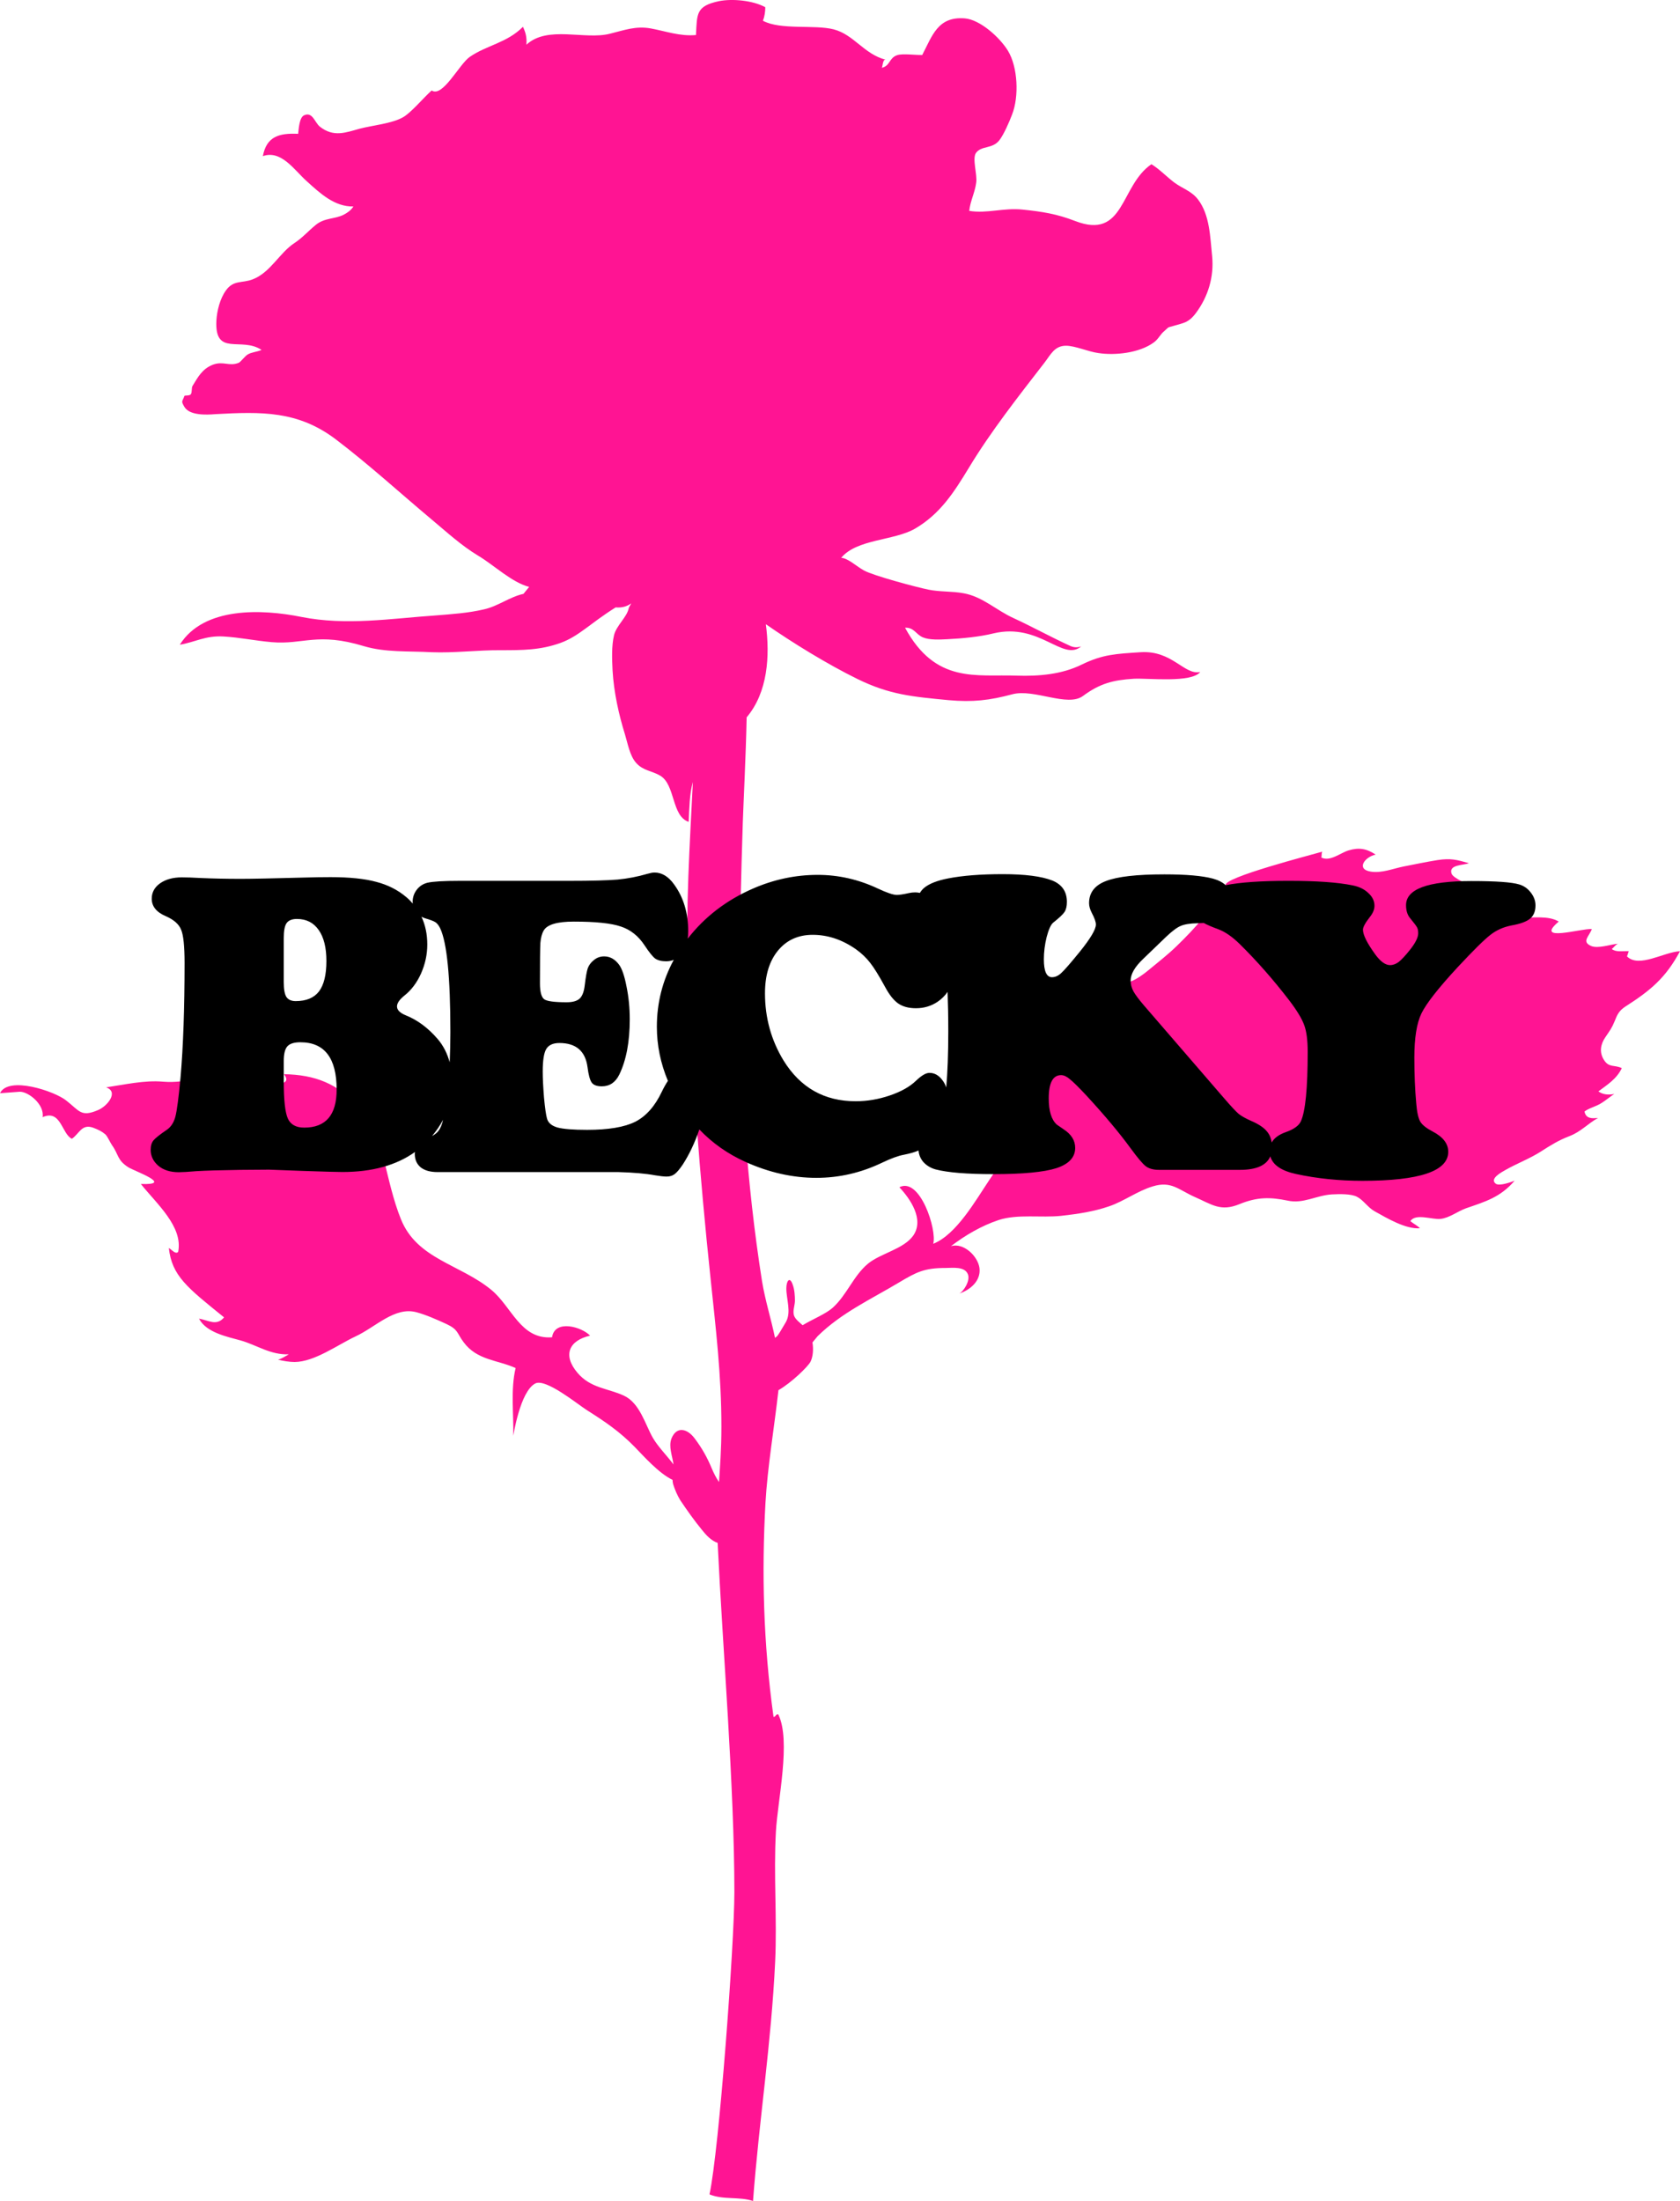 <?xml version="1.0" encoding="UTF-8" standalone="no"?>
<!-- Generator: Adobe Illustrator 18.0.0, SVG Export Plug-In . SVG Version: 6.00 Build 0)  -->

<svg
   xmlns:dc="http://purl.org/dc/elements/1.1/"
   xmlns:cc="http://creativecommons.org/ns#"
   xmlns:rdf="http://www.w3.org/1999/02/22-rdf-syntax-ns#"
   xmlns:svg="http://www.w3.org/2000/svg"
   xmlns="http://www.w3.org/2000/svg"
   xmlns:sodipodi="http://sodipodi.sourceforge.net/DTD/sodipodi-0.dtd"
   xmlns:inkscape="http://www.inkscape.org/namespaces/inkscape"
   version="1.1"
   x="0px"
   y="0px"
   viewBox="0 0 384.624 503.697"
   enable-background="new 659 0 931 1200"
   xml:space="preserve"
   width="153.85"
   height="201.479"
   id="svg3"
   sodipodi:docname="becky-text-3.svg"
   inkscape:version="0.92.1 r15371"><defs
     id="defs7" /><sodipodi:namedview
     pagecolor="#ffffff"
     bordercolor="#666666"
     borderopacity="1"
     objecttolerance="10"
     gridtolerance="10"
     guidetolerance="10"
     inkscape:pageopacity="0"
     inkscape:pageshadow="2"
     inkscape:window-width="1366"
     inkscape:window-height="706"
     id="namedview5"
     showgrid="false"
     inkscape:zoom="4.9120931"
     inkscape:cx="128.24478"
     inkscape:cy="102.51423"
     inkscape:window-x="-8"
     inkscape:window-y="-8"
     inkscape:window-maximized="1"
     inkscape:current-layer="svg3"
     scale-x="2"
     fit-margin-top="0"
     fit-margin-left="0"
     fit-margin-right="0"
     fit-margin-bottom="0" /><path
     id="svg-rose"
     d="m 372.481,218.861 c 0.168,-0.293 0.293,-0.963 0.419,-1.173 -1.34,-0.084 -2.889,0.293 -3.894,-0.503 0.461,-0.335 0.796,-0.963 1.424,-1.214 -1.633,0.126 -4.606,1.214 -6.198,0.502 -2.178,-1.005 -0.419,-2.136 0.209,-3.853 -2.387,-0.209 -13.358,3.183 -7.579,-1.717 -2.387,-1.424 -5.737,-0.796 -8.626,-0.963 -1.214,-0.084 -3.601,-0.084 -2.638,-2.136 0.419,-0.879 3.183,-1.466 4.062,-1.801 0,-0.126 0,-0.544 0,-0.628 -4.062,-0.628 -8.459,-1.214 -12.269,-2.513 -1.005,-0.335 -4.69,-1.843 -5.067,-2.931 -0.712,-2.094 2.722,-1.884 3.978,-2.387 -2.848,-0.796 -4.104,-1.173 -7.203,-0.712 -2.596,0.419 -5.151,0.963 -7.747,1.466 -2.345,0.461 -5.067,1.591 -7.537,1.173 -3.434,-0.544 -1.34,-3.392 1.131,-3.894 -2.094,-1.382 -3.811,-1.675 -6.198,-0.963 -1.926,0.586 -4.229,2.638 -6.239,1.633 0.126,-0.377 0,-0.879 0.209,-1.34 -2.722,0.796 -22.613,5.904 -22.11,7.663 l -1.214,0.502 c -0.879,4.104 -5.946,9.506 -9.966,13.4 -2.094,2.052 -4.397,3.811 -6.616,5.653 -1.675,1.424 -7.119,5.193 -5.193,0.084 -2.889,2.931 -4.439,8.375 -7.119,11.976 -1.382,1.843 -3.685,5.025 -5.527,6.407 -2.848,2.178 -3.183,-0.209 -1.633,-2.554 -2.513,1.843 -4.397,4.69 -5.402,7.496 -0.67,2.01 -1.508,8.626 -4.481,8.04 -0.126,-0.209 -0.209,-0.544 -0.377,-0.838 -1.633,3.015 -1.047,5.695 -1.968,8.961 -0.796,2.931 -2.931,5.821 -4.606,8.333 -3.099,4.606 -7.538,12.521 -12.856,14.614 0.921,-3.099 -3.015,-15.368 -7.747,-12.939 2.513,2.68 5.737,7.37 3.183,11.055 -2.178,3.099 -7.496,4.062 -10.385,6.449 -3.35,2.806 -4.816,7.161 -8.082,10.092 -1.549,1.382 -4.564,2.596 -6.868,3.978 -0.628,-0.586 -1.508,-1.214 -1.884,-2.01 -0.502,-1.089 0.084,-2.345 0.126,-3.518 0,-1.214 -0.084,-2.596 -0.502,-3.727 -0.67,-2.01 -1.466,-0.921 -1.466,0.838 0,2.513 1.173,5.36 -0.084,7.663 -2.303,3.978 -2.01,3.183 -2.513,3.643 -0.879,-4.313 -2.219,-8.417 -2.973,-12.981 -3.518,-22.278 -5.109,-46.188 -5.109,-69.262 0,-11.516 0.335,-23.827 0.712,-35.72 0.126,-3.936 0.712,-15.452 0.879,-24.036 4.858,-5.737 5.36,-14.07 4.397,-21.315 6.198,4.313 14.196,9.213 20.938,12.521 7.412,3.643 12.646,4.062 20.896,4.858 5.528,0.503 9.422,0.042 14.573,-1.34 5.025,-1.34 12.646,3.015 16.206,0.377 3.853,-2.848 6.867,-3.643 11.641,-3.936 3.392,-0.168 13.149,1.005 15.201,-1.549 -3.685,0.796 -6.365,-4.983 -13.651,-4.523 -5.653,0.377 -8.626,0.461 -13.526,2.848 -4.523,2.219 -9.715,2.68 -14.866,2.513 -9.255,-0.335 -18.551,1.926 -25.544,-10.971 2.094,-0.084 2.429,1.508 4.104,2.219 1.508,0.628 3.853,0.502 5.527,0.419 3.476,-0.168 7.412,-0.544 10.636,-1.34 10.553,-2.513 15.871,6.574 20.058,2.973 -0.796,0.293 -1.675,0.293 -2.554,-0.126 -4.313,-1.968 -8.626,-4.355 -12.981,-6.365 -3.811,-1.717 -7.077,-4.899 -11.348,-5.653 -2.638,-0.503 -5.444,-0.293 -8.082,-0.838 -2.68,-0.544 -12.604,-3.183 -14.782,-4.397 -1.675,-0.921 -3.643,-2.806 -5.192,-2.889 3.559,-4.313 12.06,-3.894 16.876,-6.658 5.821,-3.392 8.961,-8.375 12.353,-13.944 5.025,-8.333 11.432,-16.457 17.294,-24.036 1.424,-1.843 2.303,-3.894 4.941,-3.894 2.094,0 5.151,1.382 7.412,1.675 3.811,0.586 9.38,0 12.688,-2.429 1.005,-0.712 1.466,-1.801 2.303,-2.513 1.382,-1.214 0.628,-0.796 2.303,-1.298 2.178,-0.67 3.35,-0.628 5.109,-3.015 2.68,-3.643 4.104,-8.124 3.643,-12.898 -0.461,-4.481 -0.544,-9.464 -3.224,-12.981 -1.508,-1.968 -3.518,-2.471 -5.444,-3.894 -1.717,-1.298 -3.434,-3.099 -5.234,-4.188 -7.244,4.941 -6.03,17.42 -17.504,12.981 -4.104,-1.591 -7.496,-2.136 -11.976,-2.596 -4.397,-0.461 -8.124,0.963 -12.227,0.293 0.209,-2.178 1.298,-4.188 1.591,-6.449 0.293,-1.843 -0.963,-5.528 -0.042,-6.826 1.298,-1.717 3.685,-0.838 5.318,-2.848 1.047,-1.34 2.303,-4.229 2.931,-5.904 1.633,-4.104 1.34,-10.929 -0.963,-14.656 -1.884,-3.057 -6.365,-7.077 -9.841,-7.37 -6.197,-0.502 -7.454,3.978 -9.757,8.375 -1.591,0.042 -4.481,-0.377 -5.737,0.042 -1.884,0.628 -1.591,2.471 -3.518,2.889 0.209,-0.293 0.209,-2.01 0.879,-1.843 -4.983,-1.298 -7.244,-5.737 -11.893,-6.951 -4.439,-1.131 -12.144,0.209 -16.206,-1.968 0.377,-0.963 0.544,-2.052 0.544,-3.099 -2.806,-1.549 -7.538,-2.01 -10.636,-1.382 -5.234,1.131 -4.983,2.848 -5.234,7.747 -3.685,0.335 -6.91,-0.879 -10.343,-1.508 -3.476,-0.628 -6.114,0.419 -9.38,1.214 -5.737,1.466 -14.28,-1.968 -19.095,2.513 0.126,-1.801 -0.209,-2.848 -0.796,-4.104 -3.643,3.685 -8.333,4.229 -12.144,6.868 -2.387,1.591 -6.239,9.422 -8.752,7.705 -1.884,1.675 -4.648,5.025 -6.533,6.114 -2.513,1.466 -7.119,1.884 -9.966,2.638 -3.183,0.879 -5.946,2.01 -9.087,-0.461 -1.214,-0.963 -1.675,-3.518 -3.643,-2.596 -1.089,0.502 -1.214,3.183 -1.34,4.229 -4.397,-0.209 -7.244,0.628 -8.082,5.109 4.188,-1.508 7.244,3.224 10.008,5.695 3.141,2.848 6.407,5.904 10.72,5.821 -0.544,0.879 -1.34,1.424 -2.219,1.884 -2.052,1.047 -4.397,0.67 -6.407,2.345 -1.801,1.466 -3.015,2.931 -4.941,4.188 -3.35,2.219 -5.444,6.7 -9.464,8.249 -2.471,0.963 -4.397,0.084 -6.156,2.554 -1.34,1.843 -2.052,4.648 -2.178,6.909 -0.419,8.333 5.695,3.601 10.343,6.7 -1.047,0.461 -2.303,0.503 -3.183,1.047 -0.586,0.335 -1.633,1.717 -2.01,1.884 -2.219,0.921 -3.559,-0.461 -5.988,0.461 -2.429,0.963 -3.392,2.848 -4.606,4.816 -0.293,0.419 -0.084,1.382 -0.377,1.884 -0.293,0.502 -1.424,0.209 -1.508,0.461 -0.461,1.34 -0.838,1.047 0,2.471 1.173,2.01 5.067,1.843 7.035,1.675 10.636,-0.586 18.928,-0.796 27.596,5.737 7.663,5.821 14.698,12.269 21.901,18.299 3.559,2.973 6.868,6.03 10.762,8.375 3.601,2.136 7.621,6.072 11.641,7.119 l -1.298,1.591 c -3.224,0.712 -5.821,2.848 -9.087,3.559 -3.559,0.838 -7.328,1.089 -11.013,1.382 -10.385,0.712 -20.435,2.387 -30.778,0.335 -8.961,-1.801 -22.32,-2.387 -27.805,6.365 3.392,-0.544 5.863,-2.136 10.008,-1.884 3.685,0.209 7.161,0.963 11.013,1.298 7.328,0.628 10.385,-2.345 21.147,0.921 4.899,1.466 10.176,1.089 15.494,1.382 5.067,0.209 10.636,-0.502 15.787,-0.461 5.025,0 9.087,0 13.735,-1.675 4.229,-1.549 6.658,-4.397 12.604,-8.124 1.298,0.126 2.554,-0.168 3.559,-0.921 -0.168,0.377 -0.502,0.796 -0.586,1.173 -0.419,2.01 -2.806,3.894 -3.35,6.114 -0.586,2.471 -0.461,5.486 -0.335,8.082 0.293,4.983 1.424,10.092 2.848,14.656 0.628,2.052 1.089,4.858 2.554,6.491 1.591,1.801 3.643,1.801 5.528,2.931 3.476,2.094 2.554,9.254 6.491,10.553 0.168,-3.224 0.168,-6.239 0.963,-9.129 -0.712,14.489 -1.675,29.103 -1.131,43.09 0.921,23.953 2.68,46.817 5.193,70.644 1.173,11.264 2.471,21.901 2.471,33.752 0,5.569 -0.335,9.213 -0.544,12.73 -0.67,-0.963 -1.214,-2.052 -1.675,-3.141 -1.047,-2.513 -2.219,-4.606 -3.894,-6.826 -1.591,-2.178 -4.104,-2.973 -5.318,0 -0.712,1.884 0.209,3.978 0.461,5.946 -1.508,-2.052 -3.559,-4.062 -4.732,-6.114 -1.717,-2.973 -2.973,-7.956 -6.616,-9.631 -3.685,-1.717 -7.621,-1.675 -10.636,-5.234 -3.476,-4.104 -1.884,-7.412 2.889,-8.501 -1.884,-2.01 -8.082,-3.811 -8.71,0.377 -7.244,0.544 -9.213,-7.035 -13.944,-10.888 -7.161,-5.863 -16.959,-6.993 -20.644,-16.122 -3.518,-8.668 -4.229,-19.765 -9.003,-28.015 -0.168,0.879 -0.628,1.549 -0.712,2.471 -4.606,-5.528 -10.008,-7.538 -17.085,-7.663 3.141,3.894 -8.082,1.675 -9.38,1.34 -4.355,-1.382 -7.579,-3.853 -12.437,-3.476 6.616,2.303 -0.377,4.313 -5.863,3.853 -4.229,-0.377 -8.752,0.67 -13.023,1.298 2.973,1.005 0.293,4.355 -1.926,5.234 -3.853,1.633 -4.188,0.126 -7.203,-2.219 C 12.521,249.723 1.926,246.163 0,250.184 l 4.523,-0.335 c 1.968,-0.042 5.695,2.889 5.234,5.821 4.188,-1.884 4.397,3.894 6.7,4.941 1.717,-1.173 2.219,-3.434 4.816,-2.554 1.214,0.461 2.01,0.838 2.848,1.549 0.502,0.461 1.173,2.01 1.549,2.513 1.508,2.094 1.131,3.392 3.727,5.025 1.382,0.879 10.594,4.104 2.848,3.811 3.559,4.481 9.715,9.757 8.543,15.536 -0.586,0.67 -1.508,-0.544 -2.136,-0.879 0.712,6.365 4.146,9.003 12.646,15.871 -1.717,2.094 -3.643,0.628 -5.737,0.293 1.675,3.224 6.533,4.146 9.506,4.983 3.727,1.047 6.826,3.35 11.055,3.183 -0.628,0.335 -1.591,1.005 -2.471,1.214 1.047,0.293 2.638,0.544 3.811,0.544 4.564,-0.042 9.841,-3.936 13.944,-5.862 4.606,-2.136 8.961,-6.868 13.944,-5.528 2.178,0.586 4.648,1.675 6.826,2.68 2.806,1.298 2.387,2.094 3.978,4.188 3.057,4.146 7.747,4.02 11.893,5.904 -1.173,4.899 -0.419,10.553 -0.544,15.494 0.042,0 1.549,-10.176 5.067,-11.976 2.387,-1.173 9.464,4.606 11.725,6.072 4.104,2.596 7.538,4.899 11.013,8.459 1.926,1.968 5.486,6.03 8.668,7.538 0,0.293 0.042,0.586 0.126,0.963 0.377,1.214 0.963,2.596 1.633,3.685 1.549,2.303 3.141,4.564 4.857,6.658 1.089,1.382 2.219,2.596 3.727,3.141 0,0.084 0,0.168 0,0.335 1.131,23.785 3.811,55.359 3.811,79.605 0,11.683 -3.476,58.835 -5.695,69.136 3.141,1.298 6.826,0.461 9.966,1.508 1.382,-18.467 4.188,-36.096 5.067,-54.773 0.461,-9.841 -0.377,-19.807 0.168,-29.731 0.377,-7.035 3.518,-20.896 0.544,-26.842 -0.586,-0.168 -0.544,0.586 -1.089,0.544 -2.345,-16.918 -2.722,-33.04 -1.843,-48.952 0.461,-8.124 2.052,-17.546 2.973,-25.795 3.099,-1.801 6.742,-5.402 7.328,-6.491 0.586,-1.173 0.712,-2.848 0.461,-4.439 0.502,-0.628 0.921,-1.131 1.173,-1.424 5.444,-5.36 12.228,-8.459 18.593,-12.27 4.062,-2.429 5.863,-3.35 10.72,-3.35 1.591,0 4.397,-0.419 5.109,1.466 0.586,1.508 -1.089,4.02 -2.01,4.397 2.554,-0.838 5.025,-2.931 4.648,-5.863 -0.377,-2.722 -3.643,-5.863 -6.532,-4.983 3.35,-2.554 7.035,-4.69 10.93,-5.988 4.397,-1.424 9.715,-0.461 14.363,-0.963 3.727,-0.419 7.412,-0.963 10.929,-2.178 3.434,-1.173 6.491,-3.518 10.008,-4.564 4.229,-1.298 5.904,0.796 9.589,2.429 3.936,1.717 5.904,3.434 10.259,1.633 4.02,-1.633 6.951,-1.633 11.013,-0.796 3.559,0.796 6.574,-1.214 10.134,-1.424 1.717,-0.084 4.355,-0.168 5.737,0.544 1.424,0.712 2.513,2.471 4.02,3.308 2.848,1.591 7.119,4.146 10.385,3.894 -0.586,-0.628 -1.508,-1.047 -2.178,-1.633 1.173,-1.843 5.025,-0.293 6.868,-0.503 2.052,-0.209 3.894,-1.717 5.862,-2.429 4.481,-1.549 7.873,-2.513 11.139,-6.323 -0.712,0.293 -3.559,1.34 -4.355,0.67 -1.424,-1.131 1.34,-2.596 2.219,-3.099 2.638,-1.508 5.569,-2.596 8.124,-4.229 2.345,-1.508 4.104,-2.596 6.616,-3.559 2.596,-1.005 4.104,-2.806 6.491,-4.146 -1.424,0.168 -2.806,0.168 -3.099,-1.466 1.005,-0.796 2.68,-1.131 3.936,-1.968 1.005,-0.628 1.968,-1.466 2.889,-2.052 -1.34,0.293 -2.722,0.126 -3.643,-0.586 2.052,-1.549 4.146,-2.806 5.36,-5.318 -1.717,-0.838 -2.973,0 -4.146,-1.968 -1.047,-1.717 -0.712,-3.518 0.377,-5.109 1.047,-1.549 1.466,-2.052 2.136,-3.685 0.586,-1.508 1.005,-2.387 2.471,-3.35 5.695,-3.643 9.213,-6.533 12.479,-12.646 -3.685,0.168 -9.422,3.936 -12.144,1.173 z"
     inkscape:connector-curvature="0"
     style="fill:#ff1493;stroke-width:0.419" /><path
     style="font-style:normal;font-variant:normal;font-weight:normal;font-stretch:normal;font-size:medium;line-height:1.25;font-family:'Cooper Black';-inkscape-font-specification:'Cooper Black, Normal';font-variant-ligatures:normal;font-variant-caps:normal;font-variant-numeric:normal;text-align:start;letter-spacing:0px;word-spacing:0px;writing-mode:lr-tb;text-anchor:start;fill:#000000;fill-opacity:1;stroke:none;stroke-width:2.5"
     d="m 149.84,199.681 c -0.391,0 -0.928,0.098 -1.611,0.293 -2.214,0.651 -4.492,1.091 -6.836,1.318 -2.311,0.195 -6.006,0.293 -11.084,0.293 H 105.211 c -3.646,0 -6.104,0.146 -7.373,0.439 -1.009,0.26 -1.823,0.798 -2.441,1.611 -0.618,0.814 -0.928,1.742 -0.928,2.783 0,0.139 0.039,0.249 0.049,0.381 -0.452,-0.515 -0.934,-1.013 -1.479,-1.475 -1.953,-1.66 -4.264,-2.832 -6.934,-3.516 -2.637,-0.716 -6.12,-1.074 -10.449,-1.074 -1.823,0 -3.857,0.033 -6.104,0.098 -7.161,0.195 -11.963,0.293 -14.404,0.293 -3.32,0 -6.413,-0.065 -9.277,-0.195 -1.725,-0.098 -3.141,-0.146 -4.248,-0.146 -2.018,0 -3.678,0.456 -4.98,1.367 -1.27,0.911 -1.904,2.083 -1.904,3.516 0,1.758 1.074,3.092 3.223,4.004 1.855,0.814 3.027,1.855 3.516,3.125 0.521,1.237 0.781,3.76 0.781,7.568 0,10.384 -0.309,19.124 -0.928,26.221 -0.423,4.557 -0.814,7.536 -1.172,8.936 -0.358,1.367 -1.009,2.376 -1.953,3.027 -1.628,1.107 -2.653,1.921 -3.076,2.441 -0.423,0.521 -0.635,1.237 -0.635,2.148 0,1.4 0.57,2.604 1.709,3.613 1.172,1.009 2.751,1.514 4.736,1.514 0.814,0 2.165,-0.081 4.053,-0.244 2.116,-0.13 5.469,-0.228 10.059,-0.293 l 6.543,-0.049 c 0.977,0.033 3.613,0.13 7.91,0.293 4.72,0.163 7.682,0.244 8.887,0.244 6.832,0 12.362,-1.537 16.616,-4.58 -0.011,0.141 -0.049,0.246 -0.049,0.4 0,1.335 0.456,2.376 1.367,3.125 0.911,0.716 2.197,1.074 3.857,1.074 h 41.406 c 3.483,0.098 6.266,0.342 8.35,0.732 1.172,0.195 2.067,0.293 2.686,0.293 0.749,0 1.367,-0.195 1.855,-0.586 0.488,-0.358 1.107,-1.091 1.855,-2.197 1.465,-2.279 2.702,-4.883 3.711,-7.812 0.023,-0.068 0.036,-0.128 0.059,-0.195 2.964,3.106 6.471,5.587 10.542,7.422 5.404,2.441 10.824,3.662 16.26,3.662 5.208,0 10.221,-1.156 15.039,-3.467 2.051,-0.977 3.695,-1.579 4.932,-1.807 1.506,-0.297 2.632,-0.626 3.418,-0.986 0.071,0.935 0.409,1.797 1.045,2.578 0.749,0.846 1.709,1.432 2.881,1.758 2.767,0.716 7.161,1.074 13.184,1.074 6.771,0 11.589,-0.456 14.453,-1.367 2.865,-0.944 4.297,-2.49 4.297,-4.639 0,-1.693 -0.879,-3.109 -2.637,-4.248 -0.814,-0.553 -1.335,-0.911 -1.562,-1.074 -1.237,-1.107 -1.855,-3.109 -1.855,-6.006 0,-3.548 0.944,-5.322 2.832,-5.322 0.618,0 1.286,0.309 2.002,0.928 0.749,0.586 2.035,1.855 3.857,3.809 4.167,4.525 7.52,8.529 10.059,12.012 1.595,2.181 2.751,3.548 3.467,4.102 0.749,0.553 1.758,0.83 3.027,0.83 h 18.506 c 3.798,0 6.114,-1.041 6.978,-3.101 0.546,1.95 2.489,3.306 5.874,4.043 4.785,1.042 9.863,1.562 15.234,1.562 13.086,0 19.629,-2.214 19.629,-6.641 0,-1.855 -1.188,-3.402 -3.564,-4.639 -1.432,-0.749 -2.376,-1.497 -2.832,-2.246 -0.456,-0.781 -0.765,-2.165 -0.928,-4.15 -0.293,-3.223 -0.439,-6.722 -0.439,-10.498 0,-4.492 0.537,-7.861 1.611,-10.107 1.107,-2.279 3.874,-5.811 8.301,-10.596 3.646,-3.906 6.152,-6.38 7.52,-7.422 1.367,-1.074 2.978,-1.79 4.834,-2.148 2.018,-0.358 3.434,-0.879 4.248,-1.562 0.814,-0.684 1.221,-1.693 1.221,-3.027 0,-1.042 -0.358,-2.018 -1.074,-2.93 -0.684,-0.911 -1.562,-1.53 -2.637,-1.855 -1.693,-0.521 -5.355,-0.781 -10.986,-0.781 -9.961,0 -14.941,1.839 -14.941,5.518 0,1.27 0.326,2.279 0.977,3.027 0.911,1.107 1.432,1.807 1.562,2.1 0.163,0.293 0.244,0.732 0.244,1.318 0,0.944 -0.635,2.214 -1.904,3.809 -1.042,1.302 -1.888,2.214 -2.539,2.734 -0.651,0.488 -1.318,0.732 -2.002,0.732 -1.074,0 -2.214,-0.83 -3.418,-2.49 -1.855,-2.572 -2.783,-4.443 -2.783,-5.615 0,-0.586 0.521,-1.546 1.562,-2.881 0.716,-0.879 1.074,-1.742 1.074,-2.588 0,-1.107 -0.472,-2.083 -1.416,-2.93 -0.911,-0.879 -2.132,-1.465 -3.662,-1.758 -3.353,-0.684 -8.219,-1.025 -14.6,-1.025 -6.296,0 -11.037,0.341 -14.385,0.991 -0.719,-0.652 -1.68,-1.156 -2.91,-1.494 -2.409,-0.651 -6.12,-0.977 -11.133,-0.977 -6.283,0 -10.726,0.505 -13.33,1.514 -2.604,0.977 -3.906,2.669 -3.906,5.078 0,0.684 0.212,1.432 0.635,2.246 0.618,1.172 0.928,2.051 0.928,2.637 0,1.107 -1.221,3.174 -3.662,6.201 -2.116,2.604 -3.532,4.232 -4.248,4.883 -0.684,0.651 -1.4,0.977 -2.148,0.977 -1.237,0 -1.855,-1.367 -1.855,-4.102 0,-1.66 0.212,-3.353 0.635,-5.078 0.456,-1.725 0.944,-2.816 1.465,-3.271 1.432,-1.139 2.311,-1.969 2.637,-2.49 0.358,-0.553 0.537,-1.318 0.537,-2.295 0,-2.344 -1.107,-3.971 -3.32,-4.883 -2.474,-0.977 -6.266,-1.465 -11.377,-1.465 -5.013,0 -9.18,0.326 -12.5,0.977 -2.507,0.488 -4.329,1.204 -5.469,2.148 -0.415,0.344 -0.727,0.741 -0.991,1.167 -0.336,-0.069 -0.676,-0.122 -1.03,-0.122 -0.521,0 -0.993,0.049 -1.416,0.146 -1.302,0.293 -2.246,0.439 -2.832,0.439 -0.814,0 -2.262,-0.488 -4.346,-1.465 -4.427,-2.083 -9.017,-3.125 -13.77,-3.125 -5.078,0 -10.01,1.042 -14.795,3.125 -6.119,2.663 -11.101,6.495 -14.966,11.475 0.071,-0.522 0.117,-1.07 0.117,-1.66 0,-4.199 -1.074,-7.78 -3.223,-10.742 -1.302,-1.823 -2.799,-2.734 -4.492,-2.734 z M 96.49,209.793 c 0.244,0.119 0.472,0.251 0.762,0.337 1.237,0.358 2.051,0.667 2.441,0.928 0.391,0.26 0.749,0.716 1.074,1.367 1.562,3.288 2.344,11.214 2.344,23.779 0,2.468 -0.062,4.736 -0.156,6.904 -0.546,-1.989 -1.431,-3.776 -2.739,-5.312 -2.181,-2.539 -4.606,-4.346 -7.275,-5.42 -1.367,-0.553 -2.051,-1.237 -2.051,-2.051 0,-0.749 0.57,-1.579 1.709,-2.49 1.595,-1.27 2.865,-2.962 3.809,-5.078 0.944,-2.148 1.416,-4.346 1.416,-6.592 0,-2.378 -0.452,-4.498 -1.333,-6.372 z m -28.501,0.513 c 2.148,0 3.809,0.846 4.98,2.539 1.172,1.66 1.758,4.02 1.758,7.08 0,3.158 -0.57,5.485 -1.709,6.982 -1.139,1.465 -2.913,2.197 -5.322,2.197 -1.009,0 -1.725,-0.326 -2.148,-0.977 -0.391,-0.651 -0.586,-1.774 -0.586,-3.369 v -10.059 c 0,-1.66 0.212,-2.799 0.635,-3.418 0.456,-0.651 1.253,-0.977 2.393,-0.977 z m 63.345,0.605 c 5.013,0 8.61,0.374 10.791,1.123 2.214,0.716 4.036,2.165 5.469,4.346 1.009,1.53 1.807,2.523 2.393,2.979 0.619,0.423 1.465,0.635 2.539,0.635 0.636,0 1.201,-0.122 1.724,-0.322 -2.572,4.741 -3.867,9.845 -3.867,15.312 0,4.248 0.857,8.373 2.529,12.378 -0.443,0.665 -0.909,1.474 -1.411,2.515 -1.562,3.288 -3.581,5.566 -6.055,6.836 -2.474,1.237 -6.152,1.855 -11.035,1.855 -3.158,0 -5.42,-0.179 -6.787,-0.537 -1.335,-0.391 -2.132,-1.074 -2.393,-2.051 -0.228,-0.781 -0.456,-2.376 -0.684,-4.785 -0.195,-2.441 -0.293,-4.427 -0.293,-5.957 0,-2.507 0.26,-4.215 0.781,-5.127 0.553,-0.944 1.562,-1.416 3.027,-1.416 3.809,0 5.957,1.839 6.445,5.518 0.228,1.79 0.553,2.979 0.977,3.564 0.423,0.553 1.188,0.83 2.295,0.83 1.79,0 3.125,-0.895 4.004,-2.686 1.595,-3.288 2.393,-7.503 2.393,-12.646 0,-2.604 -0.244,-5.094 -0.732,-7.471 -0.456,-2.409 -1.025,-4.085 -1.709,-5.029 -0.944,-1.27 -2.083,-1.904 -3.418,-1.904 -0.911,0 -1.709,0.293 -2.393,0.879 -0.651,0.521 -1.107,1.139 -1.367,1.855 -0.228,0.684 -0.456,1.969 -0.684,3.857 -0.163,1.465 -0.553,2.49 -1.172,3.076 -0.618,0.553 -1.611,0.83 -2.979,0.83 -2.767,0 -4.476,-0.228 -5.127,-0.684 -0.651,-0.488 -0.977,-1.709 -0.977,-3.662 0,-4.948 0.033,-8.024 0.098,-9.229 0.098,-1.204 0.358,-2.165 0.781,-2.881 0.814,-1.335 3.092,-2.002 6.836,-2.002 z m 144.253,0.312 c 0.67,0.373 1.673,0.828 3.34,1.44 1.562,0.586 3.19,1.709 4.883,3.369 3.906,3.841 7.699,8.154 11.377,12.939 1.758,2.311 2.897,4.199 3.418,5.664 0.521,1.432 0.781,3.451 0.781,6.055 -3e-5,8.366 -0.521,13.672 -1.562,15.918 -0.456,1.009 -1.611,1.839 -3.467,2.49 -1.571,0.558 -2.639,1.346 -3.213,2.363 -0.144,-0.977 -0.491,-1.801 -1.045,-2.476 -0.716,-0.911 -1.953,-1.742 -3.711,-2.49 -1.237,-0.553 -2.165,-1.074 -2.783,-1.562 -0.619,-0.521 -1.742,-1.725 -3.369,-3.613 L 261.974,230.179 c -1.204,-1.4 -2.035,-2.507 -2.49,-3.32 -0.423,-0.814 -0.635,-1.628 -0.635,-2.441 0,-1.497 0.96,-3.158 2.881,-4.98 l 5.225,-5.029 c 1.367,-1.302 2.474,-2.132 3.32,-2.49 0.879,-0.391 2.181,-0.602 3.906,-0.635 0.572,-0.008 0.93,-0.041 1.406,-0.059 z m -89.512,2.715 c 3.451,0 6.755,1.107 9.912,3.32 1.27,0.911 2.344,1.937 3.223,3.076 0.879,1.107 2.018,2.946 3.418,5.518 0.977,1.823 1.986,3.092 3.027,3.809 1.042,0.716 2.393,1.074 4.053,1.074 1.823,0 3.467,-0.488 4.932,-1.465 0.931,-0.628 1.69,-1.391 2.3,-2.271 0.097,2.678 0.161,5.609 0.161,9.038 0,5.232 -0.164,9.463 -0.469,12.837 -0.203,-0.635 -0.511,-1.213 -0.918,-1.733 -0.814,-1.074 -1.79,-1.611 -2.93,-1.611 -0.781,0 -1.79,0.586 -3.027,1.758 -1.432,1.4 -3.451,2.539 -6.055,3.418 -2.572,0.879 -5.176,1.318 -7.812,1.318 -7.161,0 -12.663,-3.109 -16.504,-9.326 -2.832,-4.655 -4.248,-9.782 -4.248,-15.381 0,-4.069 0.977,-7.308 2.93,-9.717 1.986,-2.441 4.655,-3.662 8.008,-3.662 z M 68.771,238.528 c 5.534,0 8.301,3.613 8.301,10.84 0,5.794 -2.474,8.691 -7.422,8.691 -1.888,0 -3.141,-0.7 -3.76,-2.1 -0.618,-1.4 -0.928,-4.232 -0.928,-8.496 v -4.639 c 0,-1.628 0.277,-2.751 0.83,-3.369 0.553,-0.618 1.546,-0.928 2.979,-0.928 z m 32.671,17.734 c -0.258,1.101 -0.605,1.967 -1.064,2.549 -0.333,0.452 -0.854,0.834 -1.465,1.182 1.003,-1.205 1.851,-2.448 2.529,-3.73 z"
     id="svg-becky"
     inkscape:connector-curvature="0" /></svg>